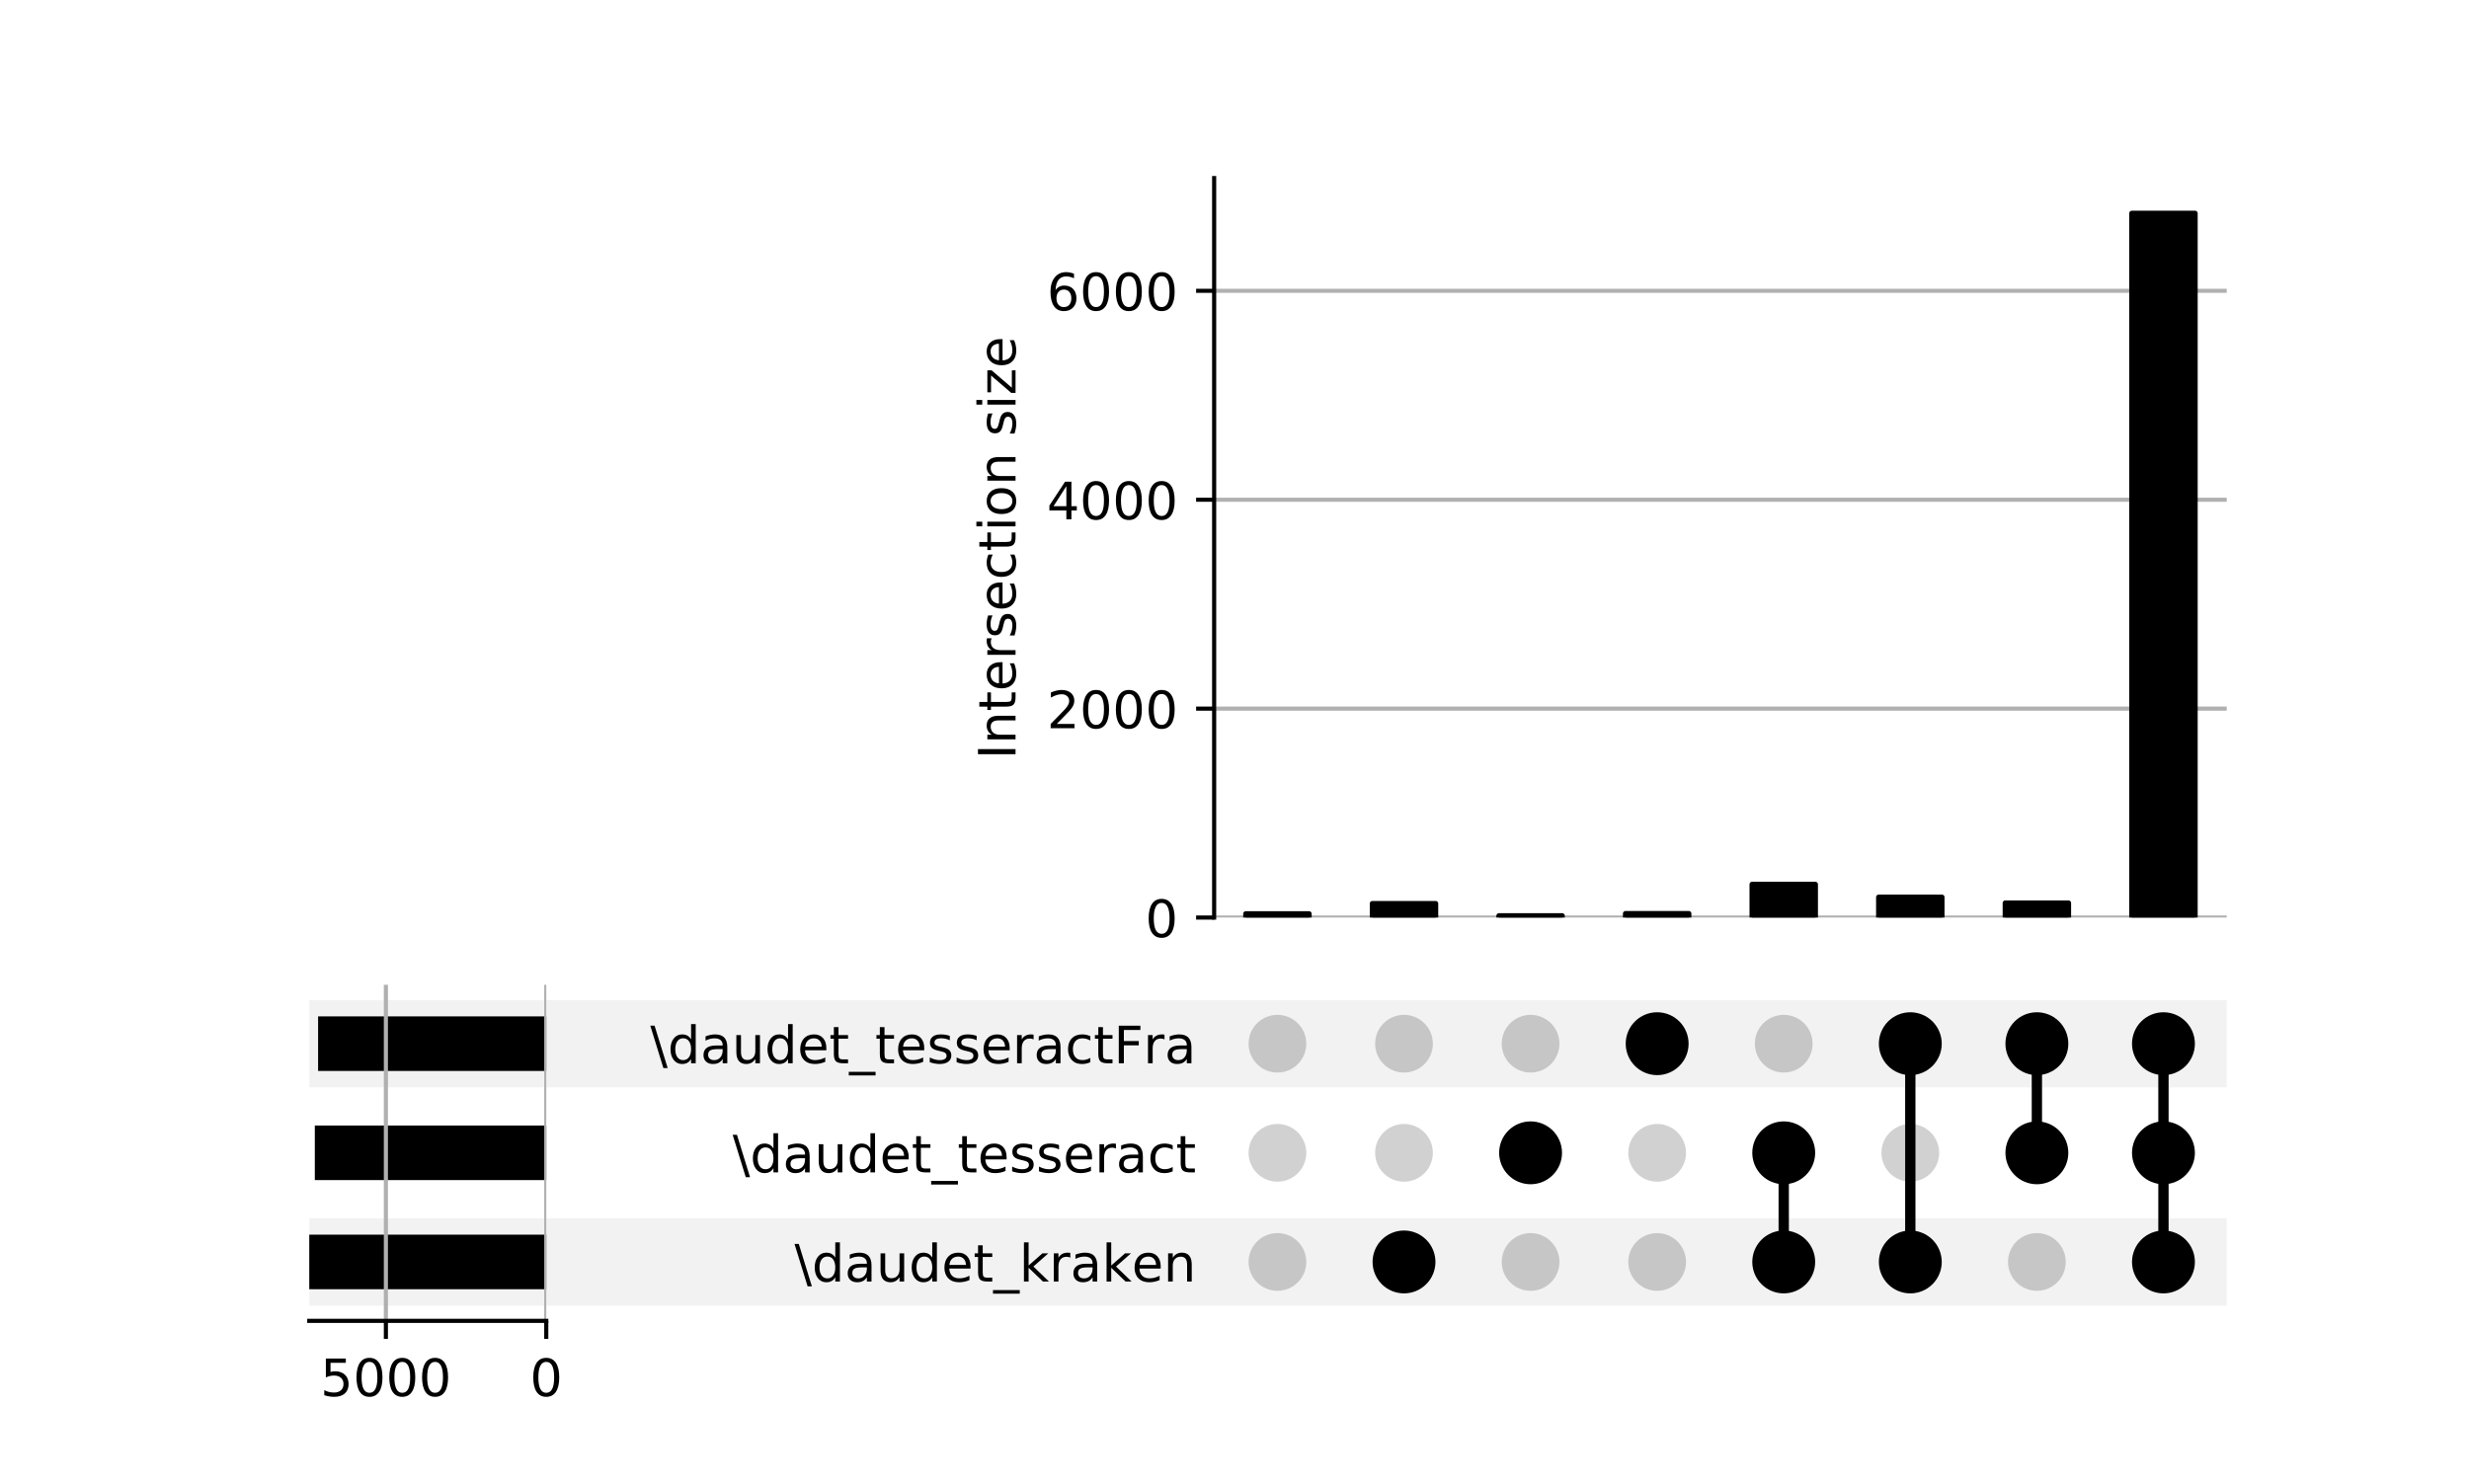 <?xml version="1.0" encoding="utf-8" standalone="no"?>
<!DOCTYPE svg PUBLIC "-//W3C//DTD SVG 1.1//EN"
  "http://www.w3.org/Graphics/SVG/1.1/DTD/svg11.dtd">
<!-- Created with matplotlib (http://matplotlib.org/) -->
<svg height="288pt" version="1.1" viewBox="0 0 479 288" width="479pt" xmlns="http://www.w3.org/2000/svg" xmlns:xlink="http://www.w3.org/1999/xlink">
 <defs>
  <style type="text/css">
*{stroke-linecap:butt;stroke-linejoin:round;}
  </style>
 </defs>
 <g id="figure_1">
  <g id="patch_1">
   <path d="M 0 288 
L 480 288 
L 480 0 
L 0 0 
z
" style="fill:#ffffff;"/>
  </g>
  <g id="axes_1">
   <g id="patch_2">
    <path clip-path="url(#p899425c47f)" d="M 60 253.355 
L 432 253.355 
L 432 236.414 
L 60 236.414 
z
" style="fill-opacity:0.051;"/>
   </g>
   <g id="patch_3">
    <path clip-path="url(#p899425c47f)" d="M 60 211.002 
L 432 211.002 
L 432 194.061 
L 60 194.061 
z
" style="fill-opacity:0.051;"/>
   </g>
   <g id="matplotlib.axis_1"/>
   <g id="matplotlib.axis_2">
    <g id="ytick_1"/>
    <g id="ytick_2"/>
    <g id="ytick_3"/>
   </g>
  </g>
  <g id="axes_2">
   <g id="matplotlib.axis_3">
    <g id="ytick_4">
     <g id="line2d_1"/>
     <g id="text_1">
      <!-- \daudet_kraken -->
      <defs>
       <path d="M 8.297 72.906 
L 33.688 -9.281 
L 25.391 -9.281 
L 0 72.906 
z
" id="DejaVuSans-5c"/>
       <path d="M 45.406 46.391 
L 45.406 75.984 
L 54.391 75.984 
L 54.391 0 
L 45.406 0 
L 45.406 8.203 
Q 42.578 3.328 38.25 0.953 
Q 33.938 -1.422 27.875 -1.422 
Q 17.969 -1.422 11.734 6.484 
Q 5.516 14.406 5.516 27.297 
Q 5.516 40.188 11.734 48.094 
Q 17.969 56 27.875 56 
Q 33.938 56 38.25 53.625 
Q 42.578 51.266 45.406 46.391 
z
M 14.797 27.297 
Q 14.797 17.391 18.875 11.75 
Q 22.953 6.109 30.078 6.109 
Q 37.203 6.109 41.297 11.75 
Q 45.406 17.391 45.406 27.297 
Q 45.406 37.203 41.297 42.844 
Q 37.203 48.484 30.078 48.484 
Q 22.953 48.484 18.875 42.844 
Q 14.797 37.203 14.797 27.297 
z
" id="DejaVuSans-64"/>
       <path d="M 34.281 27.484 
Q 23.391 27.484 19.188 25 
Q 14.984 22.516 14.984 16.5 
Q 14.984 11.719 18.141 8.906 
Q 21.297 6.109 26.703 6.109 
Q 34.188 6.109 38.703 11.406 
Q 43.219 16.703 43.219 25.484 
L 43.219 27.484 
z
M 52.203 31.203 
L 52.203 0 
L 43.219 0 
L 43.219 8.297 
Q 40.141 3.328 35.547 0.953 
Q 30.953 -1.422 24.312 -1.422 
Q 15.922 -1.422 10.953 3.297 
Q 6 8.016 6 15.922 
Q 6 25.141 12.172 29.828 
Q 18.359 34.516 30.609 34.516 
L 43.219 34.516 
L 43.219 35.406 
Q 43.219 41.609 39.141 45 
Q 35.062 48.391 27.688 48.391 
Q 23 48.391 18.547 47.266 
Q 14.109 46.141 10.016 43.891 
L 10.016 52.203 
Q 14.938 54.109 19.578 55.047 
Q 24.219 56 28.609 56 
Q 40.484 56 46.344 49.844 
Q 52.203 43.703 52.203 31.203 
z
" id="DejaVuSans-61"/>
       <path d="M 8.5 21.578 
L 8.5 54.688 
L 17.484 54.688 
L 17.484 21.922 
Q 17.484 14.156 20.5 10.266 
Q 23.531 6.391 29.594 6.391 
Q 36.859 6.391 41.078 11.031 
Q 45.312 15.672 45.312 23.688 
L 45.312 54.688 
L 54.297 54.688 
L 54.297 0 
L 45.312 0 
L 45.312 8.406 
Q 42.047 3.422 37.719 1 
Q 33.406 -1.422 27.688 -1.422 
Q 18.266 -1.422 13.375 4.438 
Q 8.5 10.297 8.5 21.578 
z
M 31.109 56 
z
" id="DejaVuSans-75"/>
       <path d="M 56.203 29.594 
L 56.203 25.203 
L 14.891 25.203 
Q 15.484 15.922 20.484 11.062 
Q 25.484 6.203 34.422 6.203 
Q 39.594 6.203 44.453 7.469 
Q 49.312 8.734 54.109 11.281 
L 54.109 2.781 
Q 49.266 0.734 44.188 -0.344 
Q 39.109 -1.422 33.891 -1.422 
Q 20.797 -1.422 13.156 6.188 
Q 5.516 13.812 5.516 26.812 
Q 5.516 40.234 12.766 48.109 
Q 20.016 56 32.328 56 
Q 43.359 56 49.781 48.891 
Q 56.203 41.797 56.203 29.594 
z
M 47.219 32.234 
Q 47.125 39.594 43.094 43.984 
Q 39.062 48.391 32.422 48.391 
Q 24.906 48.391 20.391 44.141 
Q 15.875 39.891 15.188 32.172 
z
" id="DejaVuSans-65"/>
       <path d="M 18.312 70.219 
L 18.312 54.688 
L 36.812 54.688 
L 36.812 47.703 
L 18.312 47.703 
L 18.312 18.016 
Q 18.312 11.328 20.141 9.422 
Q 21.969 7.516 27.594 7.516 
L 36.812 7.516 
L 36.812 0 
L 27.594 0 
Q 17.188 0 13.234 3.875 
Q 9.281 7.766 9.281 18.016 
L 9.281 47.703 
L 2.688 47.703 
L 2.688 54.688 
L 9.281 54.688 
L 9.281 70.219 
z
" id="DejaVuSans-74"/>
       <path d="M 50.984 -16.609 
L 50.984 -23.578 
L -0.984 -23.578 
L -0.984 -16.609 
z
" id="DejaVuSans-5f"/>
       <path d="M 9.078 75.984 
L 18.109 75.984 
L 18.109 31.109 
L 44.922 54.688 
L 56.391 54.688 
L 27.391 29.109 
L 57.625 0 
L 45.906 0 
L 18.109 26.703 
L 18.109 0 
L 9.078 0 
z
" id="DejaVuSans-6b"/>
       <path d="M 41.109 46.297 
Q 39.594 47.172 37.812 47.578 
Q 36.031 48 33.891 48 
Q 26.266 48 22.188 43.047 
Q 18.109 38.094 18.109 28.812 
L 18.109 0 
L 9.078 0 
L 9.078 54.688 
L 18.109 54.688 
L 18.109 46.188 
Q 20.953 51.172 25.484 53.578 
Q 30.031 56 36.531 56 
Q 37.453 56 38.578 55.875 
Q 39.703 55.766 41.062 55.516 
z
" id="DejaVuSans-72"/>
       <path d="M 54.891 33.016 
L 54.891 0 
L 45.906 0 
L 45.906 32.719 
Q 45.906 40.484 42.875 44.328 
Q 39.844 48.188 33.797 48.188 
Q 26.516 48.188 22.312 43.547 
Q 18.109 38.922 18.109 30.906 
L 18.109 0 
L 9.078 0 
L 9.078 54.688 
L 18.109 54.688 
L 18.109 46.188 
Q 21.344 51.125 25.703 53.562 
Q 30.078 56 35.797 56 
Q 45.219 56 50.047 50.172 
Q 54.891 44.344 54.891 33.016 
z
" id="DejaVuSans-6e"/>
      </defs>
      <g transform="translate(154.14 248.684)scale(0.1 -0.1)">
       <use xlink:href="#DejaVuSans-5c"/>
       <use x="33.691" xlink:href="#DejaVuSans-64"/>
       <use x="97.168" xlink:href="#DejaVuSans-61"/>
       <use x="158.447" xlink:href="#DejaVuSans-75"/>
       <use x="221.826" xlink:href="#DejaVuSans-64"/>
       <use x="285.303" xlink:href="#DejaVuSans-65"/>
       <use x="346.826" xlink:href="#DejaVuSans-74"/>
       <use x="386.035" xlink:href="#DejaVuSans-5f"/>
       <use x="436.035" xlink:href="#DejaVuSans-6b"/>
       <use x="493.945" xlink:href="#DejaVuSans-72"/>
       <use x="535.059" xlink:href="#DejaVuSans-61"/>
       <use x="596.338" xlink:href="#DejaVuSans-6b"/>
       <use x="654.201" xlink:href="#DejaVuSans-65"/>
       <use x="715.725" xlink:href="#DejaVuSans-6e"/>
      </g>
     </g>
    </g>
    <g id="ytick_5">
     <g id="line2d_2"/>
     <g id="text_2">
      <!-- \daudet_tesseract -->
      <defs>
       <path d="M 44.281 53.078 
L 44.281 44.578 
Q 40.484 46.531 36.375 47.5 
Q 32.281 48.484 27.875 48.484 
Q 21.188 48.484 17.844 46.438 
Q 14.5 44.391 14.5 40.281 
Q 14.5 37.156 16.891 35.375 
Q 19.281 33.594 26.516 31.984 
L 29.594 31.297 
Q 39.156 29.25 43.188 25.516 
Q 47.219 21.781 47.219 15.094 
Q 47.219 7.469 41.188 3.016 
Q 35.156 -1.422 24.609 -1.422 
Q 20.219 -1.422 15.453 -0.562 
Q 10.688 0.297 5.422 2 
L 5.422 11.281 
Q 10.406 8.688 15.234 7.391 
Q 20.062 6.109 24.812 6.109 
Q 31.156 6.109 34.562 8.281 
Q 37.984 10.453 37.984 14.406 
Q 37.984 18.062 35.516 20.016 
Q 33.062 21.969 24.703 23.781 
L 21.578 24.516 
Q 13.234 26.266 9.516 29.906 
Q 5.812 33.547 5.812 39.891 
Q 5.812 47.609 11.281 51.797 
Q 16.75 56 26.812 56 
Q 31.781 56 36.172 55.266 
Q 40.578 54.547 44.281 53.078 
z
" id="DejaVuSans-73"/>
       <path d="M 48.781 52.594 
L 48.781 44.188 
Q 44.969 46.297 41.141 47.344 
Q 37.312 48.391 33.406 48.391 
Q 24.656 48.391 19.812 42.844 
Q 14.984 37.312 14.984 27.297 
Q 14.984 17.281 19.812 11.734 
Q 24.656 6.203 33.406 6.203 
Q 37.312 6.203 41.141 7.25 
Q 44.969 8.297 48.781 10.406 
L 48.781 2.094 
Q 45.016 0.344 40.984 -0.531 
Q 36.969 -1.422 32.422 -1.422 
Q 20.062 -1.422 12.781 6.344 
Q 5.516 14.109 5.516 27.297 
Q 5.516 40.672 12.859 48.328 
Q 20.219 56 33.016 56 
Q 37.156 56 41.109 55.141 
Q 45.062 54.297 48.781 52.594 
z
" id="DejaVuSans-63"/>
      </defs>
      <g transform="translate(142.143 227.507)scale(0.1 -0.1)">
       <use xlink:href="#DejaVuSans-5c"/>
       <use x="33.691" xlink:href="#DejaVuSans-64"/>
       <use x="97.168" xlink:href="#DejaVuSans-61"/>
       <use x="158.447" xlink:href="#DejaVuSans-75"/>
       <use x="221.826" xlink:href="#DejaVuSans-64"/>
       <use x="285.303" xlink:href="#DejaVuSans-65"/>
       <use x="346.826" xlink:href="#DejaVuSans-74"/>
       <use x="386.035" xlink:href="#DejaVuSans-5f"/>
       <use x="436.035" xlink:href="#DejaVuSans-74"/>
       <use x="475.244" xlink:href="#DejaVuSans-65"/>
       <use x="536.768" xlink:href="#DejaVuSans-73"/>
       <use x="588.867" xlink:href="#DejaVuSans-73"/>
       <use x="640.967" xlink:href="#DejaVuSans-65"/>
       <use x="702.49" xlink:href="#DejaVuSans-72"/>
       <use x="743.604" xlink:href="#DejaVuSans-61"/>
       <use x="804.883" xlink:href="#DejaVuSans-63"/>
       <use x="859.863" xlink:href="#DejaVuSans-74"/>
      </g>
     </g>
    </g>
    <g id="ytick_6">
     <g id="line2d_3"/>
     <g id="text_3">
      <!-- \daudet_tesseractFra -->
      <defs>
       <path d="M 9.812 72.906 
L 51.703 72.906 
L 51.703 64.594 
L 19.672 64.594 
L 19.672 43.109 
L 48.578 43.109 
L 48.578 34.812 
L 19.672 34.812 
L 19.672 0 
L 9.812 0 
z
" id="DejaVuSans-46"/>
      </defs>
      <g transform="translate(126.163 206.331)scale(0.1 -0.1)">
       <use xlink:href="#DejaVuSans-5c"/>
       <use x="33.691" xlink:href="#DejaVuSans-64"/>
       <use x="97.168" xlink:href="#DejaVuSans-61"/>
       <use x="158.447" xlink:href="#DejaVuSans-75"/>
       <use x="221.826" xlink:href="#DejaVuSans-64"/>
       <use x="285.303" xlink:href="#DejaVuSans-65"/>
       <use x="346.826" xlink:href="#DejaVuSans-74"/>
       <use x="386.035" xlink:href="#DejaVuSans-5f"/>
       <use x="436.035" xlink:href="#DejaVuSans-74"/>
       <use x="475.244" xlink:href="#DejaVuSans-65"/>
       <use x="536.768" xlink:href="#DejaVuSans-73"/>
       <use x="588.867" xlink:href="#DejaVuSans-73"/>
       <use x="640.967" xlink:href="#DejaVuSans-65"/>
       <use x="702.49" xlink:href="#DejaVuSans-72"/>
       <use x="743.604" xlink:href="#DejaVuSans-61"/>
       <use x="804.883" xlink:href="#DejaVuSans-63"/>
       <use x="859.863" xlink:href="#DejaVuSans-74"/>
       <use x="899.072" xlink:href="#DejaVuSans-46"/>
       <use x="956.482" xlink:href="#DejaVuSans-72"/>
       <use x="997.596" xlink:href="#DejaVuSans-61"/>
      </g>
     </g>
    </g>
   </g>
   <g id="LineCollection_1">
    <path clip-path="url(#pea0cc080f8)" d="M 272.385 244.885 
L 272.385 244.885 
" style="fill:none;stroke:#000000;stroke-width:2;"/>
    <path clip-path="url(#pea0cc080f8)" d="M 296.941 223.708 
L 296.941 223.708 
" style="fill:none;stroke:#000000;stroke-width:2;"/>
    <path clip-path="url(#pea0cc080f8)" d="M 321.497 202.532 
L 321.497 202.532 
" style="fill:none;stroke:#000000;stroke-width:2;"/>
    <path clip-path="url(#pea0cc080f8)" d="M 346.053 244.885 
L 346.053 223.708 
" style="fill:none;stroke:#000000;stroke-width:2;"/>
    <path clip-path="url(#pea0cc080f8)" d="M 370.61 244.885 
L 370.61 202.532 
" style="fill:none;stroke:#000000;stroke-width:2;"/>
    <path clip-path="url(#pea0cc080f8)" d="M 395.166 223.708 
L 395.166 202.532 
" style="fill:none;stroke:#000000;stroke-width:2;"/>
    <path clip-path="url(#pea0cc080f8)" d="M 419.722 244.885 
L 419.722 202.532 
" style="fill:none;stroke:#000000;stroke-width:2;"/>
   </g>
   <g id="PathCollection_1">
    <defs>
     <path d="M 0 5.6 
C 1.485 5.6 2.91 5.01 3.96 3.96 
C 5.01 2.91 5.6 1.485 5.6 0 
C 5.6 -1.485 5.01 -2.91 3.96 -3.96 
C 2.91 -5.01 1.485 -5.6 0 -5.6 
C -1.485 -5.6 -2.91 -5.01 -3.96 -3.96 
C -5.01 -2.91 -5.6 -1.485 -5.6 0 
C -5.6 1.485 -5.01 2.91 -3.96 3.96 
C -2.91 5.01 -1.485 5.6 0 5.6 
z
" id="C0_0_e1d5aa7dee"/>
    </defs>
    <g clip-path="url(#pea0cc080f8)">
     <use style="fill-opacity:0.18;" x="247.829" xlink:href="#C0_0_e1d5aa7dee" y="244.885"/>
    </g>
    <g clip-path="url(#pea0cc080f8)">
     <use style="fill-opacity:0.18;" x="247.829" xlink:href="#C0_0_e1d5aa7dee" y="223.708"/>
    </g>
    <g clip-path="url(#pea0cc080f8)">
     <use style="fill-opacity:0.18;" x="247.829" xlink:href="#C0_0_e1d5aa7dee" y="202.532"/>
    </g>
    <g clip-path="url(#pea0cc080f8)">
     <use style="stroke:#000000;" x="272.385" xlink:href="#C0_0_e1d5aa7dee" y="244.885"/>
    </g>
    <g clip-path="url(#pea0cc080f8)">
     <use style="fill-opacity:0.18;" x="272.385" xlink:href="#C0_0_e1d5aa7dee" y="223.708"/>
    </g>
    <g clip-path="url(#pea0cc080f8)">
     <use style="fill-opacity:0.18;" x="272.385" xlink:href="#C0_0_e1d5aa7dee" y="202.532"/>
    </g>
    <g clip-path="url(#pea0cc080f8)">
     <use style="fill-opacity:0.18;" x="296.941" xlink:href="#C0_0_e1d5aa7dee" y="244.885"/>
    </g>
    <g clip-path="url(#pea0cc080f8)">
     <use style="stroke:#000000;" x="296.941" xlink:href="#C0_0_e1d5aa7dee" y="223.708"/>
    </g>
    <g clip-path="url(#pea0cc080f8)">
     <use style="fill-opacity:0.18;" x="296.941" xlink:href="#C0_0_e1d5aa7dee" y="202.532"/>
    </g>
    <g clip-path="url(#pea0cc080f8)">
     <use style="fill-opacity:0.18;" x="321.497" xlink:href="#C0_0_e1d5aa7dee" y="244.885"/>
    </g>
    <g clip-path="url(#pea0cc080f8)">
     <use style="fill-opacity:0.18;" x="321.497" xlink:href="#C0_0_e1d5aa7dee" y="223.708"/>
    </g>
    <g clip-path="url(#pea0cc080f8)">
     <use style="stroke:#000000;" x="321.497" xlink:href="#C0_0_e1d5aa7dee" y="202.532"/>
    </g>
    <g clip-path="url(#pea0cc080f8)">
     <use style="stroke:#000000;" x="346.053" xlink:href="#C0_0_e1d5aa7dee" y="244.885"/>
    </g>
    <g clip-path="url(#pea0cc080f8)">
     <use style="stroke:#000000;" x="346.053" xlink:href="#C0_0_e1d5aa7dee" y="223.708"/>
    </g>
    <g clip-path="url(#pea0cc080f8)">
     <use style="fill-opacity:0.18;" x="346.053" xlink:href="#C0_0_e1d5aa7dee" y="202.532"/>
    </g>
    <g clip-path="url(#pea0cc080f8)">
     <use style="stroke:#000000;" x="370.61" xlink:href="#C0_0_e1d5aa7dee" y="244.885"/>
    </g>
    <g clip-path="url(#pea0cc080f8)">
     <use style="fill-opacity:0.18;" x="370.61" xlink:href="#C0_0_e1d5aa7dee" y="223.708"/>
    </g>
    <g clip-path="url(#pea0cc080f8)">
     <use style="stroke:#000000;" x="370.61" xlink:href="#C0_0_e1d5aa7dee" y="202.532"/>
    </g>
    <g clip-path="url(#pea0cc080f8)">
     <use style="fill-opacity:0.18;" x="395.166" xlink:href="#C0_0_e1d5aa7dee" y="244.885"/>
    </g>
    <g clip-path="url(#pea0cc080f8)">
     <use style="stroke:#000000;" x="395.166" xlink:href="#C0_0_e1d5aa7dee" y="223.708"/>
    </g>
    <g clip-path="url(#pea0cc080f8)">
     <use style="stroke:#000000;" x="395.166" xlink:href="#C0_0_e1d5aa7dee" y="202.532"/>
    </g>
    <g clip-path="url(#pea0cc080f8)">
     <use style="stroke:#000000;" x="419.722" xlink:href="#C0_0_e1d5aa7dee" y="244.885"/>
    </g>
    <g clip-path="url(#pea0cc080f8)">
     <use style="stroke:#000000;" x="419.722" xlink:href="#C0_0_e1d5aa7dee" y="223.708"/>
    </g>
    <g clip-path="url(#pea0cc080f8)">
     <use style="stroke:#000000;" x="419.722" xlink:href="#C0_0_e1d5aa7dee" y="202.532"/>
    </g>
   </g>
  </g>
  <g id="axes_3">
   <g id="patch_4">
    <path clip-path="url(#pcadf67ca3e)" d="M 105.978 250.179 
L 60 250.179 
L 60 239.591 
L 105.978 239.591 
z
"/>
   </g>
   <g id="patch_5">
    <path clip-path="url(#pcadf67ca3e)" d="M 105.978 229.002 
L 61.076 229.002 
L 61.076 218.414 
L 105.978 218.414 
z
"/>
   </g>
   <g id="patch_6">
    <path clip-path="url(#pcadf67ca3e)" d="M 105.978 207.826 
L 61.711 207.826 
L 61.711 197.238 
L 105.978 197.238 
z
"/>
   </g>
   <g id="matplotlib.axis_4">
    <g id="xtick_1">
     <g id="line2d_4">
      <path clip-path="url(#pcadf67ca3e)" d="M 105.978 256.32 
L 105.978 191.096 
" style="fill:none;stroke:#b0b0b0;stroke-linecap:square;stroke-width:0.8;"/>
     </g>
     <g id="line2d_5">
      <defs>
       <path d="M 0 0 
L 0 3.5 
" id="m2d9e2fdbc9" style="stroke:#000000;stroke-width:0.8;"/>
      </defs>
      <g>
       <use style="stroke:#000000;stroke-width:0.8;" x="105.978" xlink:href="#m2d9e2fdbc9" y="256.32"/>
      </g>
     </g>
     <g id="text_4">
      <!-- 0 -->
      <defs>
       <path d="M 31.781 66.406 
Q 24.172 66.406 20.328 58.906 
Q 16.5 51.422 16.5 36.375 
Q 16.5 21.391 20.328 13.891 
Q 24.172 6.391 31.781 6.391 
Q 39.453 6.391 43.281 13.891 
Q 47.125 21.391 47.125 36.375 
Q 47.125 51.422 43.281 58.906 
Q 39.453 66.406 31.781 66.406 
z
M 31.781 74.219 
Q 44.047 74.219 50.516 64.516 
Q 56.984 54.828 56.984 36.375 
Q 56.984 17.969 50.516 8.266 
Q 44.047 -1.422 31.781 -1.422 
Q 19.531 -1.422 13.062 8.266 
Q 6.594 17.969 6.594 36.375 
Q 6.594 54.828 13.062 64.516 
Q 19.531 74.219 31.781 74.219 
z
" id="DejaVuSans-30"/>
      </defs>
      <g transform="translate(102.796 270.918)scale(0.1 -0.1)">
       <use xlink:href="#DejaVuSans-30"/>
      </g>
     </g>
    </g>
    <g id="xtick_2">
     <g id="line2d_6">
      <path clip-path="url(#pcadf67ca3e)" d="M 74.865 256.32 
L 74.865 191.096 
" style="fill:none;stroke:#b0b0b0;stroke-linecap:square;stroke-width:0.8;"/>
     </g>
     <g id="line2d_7">
      <g>
       <use style="stroke:#000000;stroke-width:0.8;" x="74.865" xlink:href="#m2d9e2fdbc9" y="256.32"/>
      </g>
     </g>
     <g id="text_5">
      <!-- 5000 -->
      <defs>
       <path d="M 10.797 72.906 
L 49.516 72.906 
L 49.516 64.594 
L 19.828 64.594 
L 19.828 46.734 
Q 21.969 47.469 24.109 47.828 
Q 26.266 48.188 28.422 48.188 
Q 40.625 48.188 47.75 41.5 
Q 54.891 34.812 54.891 23.391 
Q 54.891 11.625 47.562 5.094 
Q 40.234 -1.422 26.906 -1.422 
Q 22.312 -1.422 17.547 -0.641 
Q 12.797 0.141 7.719 1.703 
L 7.719 11.625 
Q 12.109 9.234 16.797 8.062 
Q 21.484 6.891 26.703 6.891 
Q 35.156 6.891 40.078 11.328 
Q 45.016 15.766 45.016 23.391 
Q 45.016 31 40.078 35.438 
Q 35.156 39.891 26.703 39.891 
Q 22.75 39.891 18.812 39.016 
Q 14.891 38.141 10.797 36.281 
z
" id="DejaVuSans-35"/>
      </defs>
      <g transform="translate(62.14 270.918)scale(0.1 -0.1)">
       <use xlink:href="#DejaVuSans-35"/>
       <use x="63.623" xlink:href="#DejaVuSans-30"/>
       <use x="127.246" xlink:href="#DejaVuSans-30"/>
       <use x="190.869" xlink:href="#DejaVuSans-30"/>
      </g>
     </g>
    </g>
   </g>
   <g id="patch_7">
    <path d="M 60 256.32 
L 105.978 256.32 
" style="fill:none;stroke:#000000;stroke-linecap:square;stroke-linejoin:miter;stroke-width:0.8;"/>
   </g>
  </g>
  <g id="axes_4">
   <g id="patch_8">
    <path d="M 235.551 178.052 
L 432 178.052 
L 432 34.56 
L 235.551 34.56 
z
" style="fill:#ffffff;"/>
   </g>
   <g id="matplotlib.axis_5">
    <g id="ytick_7">
     <g id="line2d_8">
      <path clip-path="url(#pe9dfb9ded1)" d="M 235.551 178.052 
L 432 178.052 
" style="fill:none;stroke:#b0b0b0;stroke-linecap:square;stroke-width:0.8;"/>
     </g>
     <g id="line2d_9">
      <defs>
       <path d="M 0 0 
L -3.5 0 
" id="mab719918ba" style="stroke:#000000;stroke-width:0.8;"/>
      </defs>
      <g>
       <use style="stroke:#000000;stroke-width:0.8;" x="235.551" xlink:href="#mab719918ba" y="178.052"/>
      </g>
     </g>
     <g id="text_6">
      <!-- 0 -->
      <g transform="translate(222.188 181.851)scale(0.1 -0.1)">
       <use xlink:href="#DejaVuSans-30"/>
      </g>
     </g>
    </g>
    <g id="ytick_8">
     <g id="line2d_10">
      <path clip-path="url(#pe9dfb9ded1)" d="M 235.551 137.512 
L 432 137.512 
" style="fill:none;stroke:#b0b0b0;stroke-linecap:square;stroke-width:0.8;"/>
     </g>
     <g id="line2d_11">
      <g>
       <use style="stroke:#000000;stroke-width:0.8;" x="235.551" xlink:href="#mab719918ba" y="137.512"/>
      </g>
     </g>
     <g id="text_7">
      <!-- 2000 -->
      <defs>
       <path d="M 19.188 8.297 
L 53.609 8.297 
L 53.609 0 
L 7.328 0 
L 7.328 8.297 
Q 12.938 14.109 22.625 23.891 
Q 32.328 33.688 34.812 36.531 
Q 39.547 41.844 41.422 45.531 
Q 43.312 49.219 43.312 52.781 
Q 43.312 58.594 39.234 62.25 
Q 35.156 65.922 28.609 65.922 
Q 23.969 65.922 18.812 64.312 
Q 13.672 62.703 7.812 59.422 
L 7.812 69.391 
Q 13.766 71.781 18.938 73 
Q 24.125 74.219 28.422 74.219 
Q 39.75 74.219 46.484 68.547 
Q 53.219 62.891 53.219 53.422 
Q 53.219 48.922 51.531 44.891 
Q 49.859 40.875 45.406 35.406 
Q 44.188 33.984 37.641 27.219 
Q 31.109 20.453 19.188 8.297 
z
" id="DejaVuSans-32"/>
      </defs>
      <g transform="translate(203.101 141.311)scale(0.1 -0.1)">
       <use xlink:href="#DejaVuSans-32"/>
       <use x="63.623" xlink:href="#DejaVuSans-30"/>
       <use x="127.246" xlink:href="#DejaVuSans-30"/>
       <use x="190.869" xlink:href="#DejaVuSans-30"/>
      </g>
     </g>
    </g>
    <g id="ytick_9">
     <g id="line2d_12">
      <path clip-path="url(#pe9dfb9ded1)" d="M 235.551 96.973 
L 432 96.973 
" style="fill:none;stroke:#b0b0b0;stroke-linecap:square;stroke-width:0.8;"/>
     </g>
     <g id="line2d_13">
      <g>
       <use style="stroke:#000000;stroke-width:0.8;" x="235.551" xlink:href="#mab719918ba" y="96.973"/>
      </g>
     </g>
     <g id="text_8">
      <!-- 4000 -->
      <defs>
       <path d="M 37.797 64.312 
L 12.891 25.391 
L 37.797 25.391 
z
M 35.203 72.906 
L 47.609 72.906 
L 47.609 25.391 
L 58.016 25.391 
L 58.016 17.188 
L 47.609 17.188 
L 47.609 0 
L 37.797 0 
L 37.797 17.188 
L 4.891 17.188 
L 4.891 26.703 
z
" id="DejaVuSans-34"/>
      </defs>
      <g transform="translate(203.101 100.772)scale(0.1 -0.1)">
       <use xlink:href="#DejaVuSans-34"/>
       <use x="63.623" xlink:href="#DejaVuSans-30"/>
       <use x="127.246" xlink:href="#DejaVuSans-30"/>
       <use x="190.869" xlink:href="#DejaVuSans-30"/>
      </g>
     </g>
    </g>
    <g id="ytick_10">
     <g id="line2d_14">
      <path clip-path="url(#pe9dfb9ded1)" d="M 235.551 56.433 
L 432 56.433 
" style="fill:none;stroke:#b0b0b0;stroke-linecap:square;stroke-width:0.8;"/>
     </g>
     <g id="line2d_15">
      <g>
       <use style="stroke:#000000;stroke-width:0.8;" x="235.551" xlink:href="#mab719918ba" y="56.433"/>
      </g>
     </g>
     <g id="text_9">
      <!-- 6000 -->
      <defs>
       <path d="M 33.016 40.375 
Q 26.375 40.375 22.484 35.828 
Q 18.609 31.297 18.609 23.391 
Q 18.609 15.531 22.484 10.953 
Q 26.375 6.391 33.016 6.391 
Q 39.656 6.391 43.531 10.953 
Q 47.406 15.531 47.406 23.391 
Q 47.406 31.297 43.531 35.828 
Q 39.656 40.375 33.016 40.375 
z
M 52.594 71.297 
L 52.594 62.312 
Q 48.875 64.062 45.094 64.984 
Q 41.312 65.922 37.594 65.922 
Q 27.828 65.922 22.672 59.328 
Q 17.531 52.734 16.797 39.406 
Q 19.672 43.656 24.016 45.922 
Q 28.375 48.188 33.594 48.188 
Q 44.578 48.188 50.953 41.516 
Q 57.328 34.859 57.328 23.391 
Q 57.328 12.156 50.688 5.359 
Q 44.047 -1.422 33.016 -1.422 
Q 20.359 -1.422 13.672 8.266 
Q 6.984 17.969 6.984 36.375 
Q 6.984 53.656 15.188 63.938 
Q 23.391 74.219 37.203 74.219 
Q 40.922 74.219 44.703 73.484 
Q 48.484 72.75 52.594 71.297 
z
" id="DejaVuSans-36"/>
      </defs>
      <g transform="translate(203.101 60.232)scale(0.1 -0.1)">
       <use xlink:href="#DejaVuSans-36"/>
       <use x="63.623" xlink:href="#DejaVuSans-30"/>
       <use x="127.246" xlink:href="#DejaVuSans-30"/>
       <use x="190.869" xlink:href="#DejaVuSans-30"/>
      </g>
     </g>
    </g>
    <g id="text_10">
     <!-- Intersection size -->
     <defs>
      <path d="M 9.812 72.906 
L 19.672 72.906 
L 19.672 0 
L 9.812 0 
z
" id="DejaVuSans-49"/>
      <path d="M 9.422 54.688 
L 18.406 54.688 
L 18.406 0 
L 9.422 0 
z
M 9.422 75.984 
L 18.406 75.984 
L 18.406 64.594 
L 9.422 64.594 
z
" id="DejaVuSans-69"/>
      <path d="M 30.609 48.391 
Q 23.391 48.391 19.188 42.75 
Q 14.984 37.109 14.984 27.297 
Q 14.984 17.484 19.156 11.844 
Q 23.344 6.203 30.609 6.203 
Q 37.797 6.203 41.984 11.859 
Q 46.188 17.531 46.188 27.297 
Q 46.188 37.016 41.984 42.703 
Q 37.797 48.391 30.609 48.391 
z
M 30.609 56 
Q 42.328 56 49.016 48.375 
Q 55.719 40.766 55.719 27.297 
Q 55.719 13.875 49.016 6.219 
Q 42.328 -1.422 30.609 -1.422 
Q 18.844 -1.422 12.172 6.219 
Q 5.516 13.875 5.516 27.297 
Q 5.516 40.766 12.172 48.375 
Q 18.844 56 30.609 56 
z
" id="DejaVuSans-6f"/>
      <path id="DejaVuSans-20"/>
      <path d="M 5.516 54.688 
L 48.188 54.688 
L 48.188 46.484 
L 14.406 7.172 
L 48.188 7.172 
L 48.188 0 
L 4.297 0 
L 4.297 8.203 
L 38.094 47.516 
L 5.516 47.516 
z
" id="DejaVuSans-7a"/>
     </defs>
     <g transform="translate(197.021 147.333)rotate(-90)scale(0.1 -0.1)">
      <use xlink:href="#DejaVuSans-49"/>
      <use x="29.492" xlink:href="#DejaVuSans-6e"/>
      <use x="92.871" xlink:href="#DejaVuSans-74"/>
      <use x="132.08" xlink:href="#DejaVuSans-65"/>
      <use x="193.604" xlink:href="#DejaVuSans-72"/>
      <use x="234.717" xlink:href="#DejaVuSans-73"/>
      <use x="286.816" xlink:href="#DejaVuSans-65"/>
      <use x="348.34" xlink:href="#DejaVuSans-63"/>
      <use x="403.32" xlink:href="#DejaVuSans-74"/>
      <use x="442.529" xlink:href="#DejaVuSans-69"/>
      <use x="470.312" xlink:href="#DejaVuSans-6f"/>
      <use x="531.494" xlink:href="#DejaVuSans-6e"/>
      <use x="594.873" xlink:href="#DejaVuSans-20"/>
      <use x="626.66" xlink:href="#DejaVuSans-73"/>
      <use x="678.76" xlink:href="#DejaVuSans-69"/>
      <use x="706.543" xlink:href="#DejaVuSans-7a"/>
      <use x="759.033" xlink:href="#DejaVuSans-65"/>
     </g>
    </g>
   </g>
   <g id="patch_9">
    <path d="M 235.551 178.052 
L 235.551 34.56 
" style="fill:none;stroke:#000000;stroke-linecap:square;stroke-linejoin:miter;stroke-width:0.8;"/>
   </g>
   <g id="patch_10">
    <path clip-path="url(#pe9dfb9ded1)" d="M 241.69 178.052 
L 253.968 178.052 
L 253.968 177.322 
L 241.69 177.322 
z
" style="stroke:#000000;stroke-linejoin:miter;"/>
   </g>
   <g id="patch_11">
    <path clip-path="url(#pe9dfb9ded1)" d="M 266.246 178.052 
L 278.524 178.052 
L 278.524 175.336 
L 266.246 175.336 
z
" style="stroke:#000000;stroke-linejoin:miter;"/>
   </g>
   <g id="patch_12">
    <path clip-path="url(#pe9dfb9ded1)" d="M 290.802 178.052 
L 303.08 178.052 
L 303.08 177.707 
L 290.802 177.707 
z
" style="stroke:#000000;stroke-linejoin:miter;"/>
   </g>
   <g id="patch_13">
    <path clip-path="url(#pe9dfb9ded1)" d="M 315.358 178.052 
L 327.636 178.052 
L 327.636 177.282 
L 315.358 177.282 
z
" style="stroke:#000000;stroke-linejoin:miter;"/>
   </g>
   <g id="patch_14">
    <path clip-path="url(#pe9dfb9ded1)" d="M 339.914 178.052 
L 352.192 178.052 
L 352.192 171.606 
L 339.914 171.606 
z
" style="stroke:#000000;stroke-linejoin:miter;"/>
   </g>
   <g id="patch_15">
    <path clip-path="url(#pe9dfb9ded1)" d="M 364.471 178.052 
L 376.749 178.052 
L 376.749 174.099 
L 364.471 174.099 
z
" style="stroke:#000000;stroke-linejoin:miter;"/>
   </g>
   <g id="patch_16">
    <path clip-path="url(#pe9dfb9ded1)" d="M 389.027 178.052 
L 401.305 178.052 
L 401.305 175.234 
L 389.027 175.234 
z
" style="stroke:#000000;stroke-linejoin:miter;"/>
   </g>
   <g id="patch_17">
    <path clip-path="url(#pe9dfb9ded1)" d="M 413.583 178.052 
L 425.861 178.052 
L 425.861 41.393 
L 413.583 41.393 
z
" style="stroke:#000000;stroke-linejoin:miter;"/>
   </g>
  </g>
 </g>
 <defs>
  <clipPath id="p899425c47f">
   <rect height="65.224" width="372" x="60" y="191.096"/>
  </clipPath>
  <clipPath id="pea0cc080f8">
   <rect height="65.224" width="196.449" x="235.551" y="191.096"/>
  </clipPath>
  <clipPath id="pcadf67ca3e">
   <rect height="65.224" width="45.978" x="60" y="191.096"/>
  </clipPath>
  <clipPath id="pe9dfb9ded1">
   <rect height="143.492" width="196.449" x="235.551" y="34.56"/>
  </clipPath>
 </defs>
</svg>
